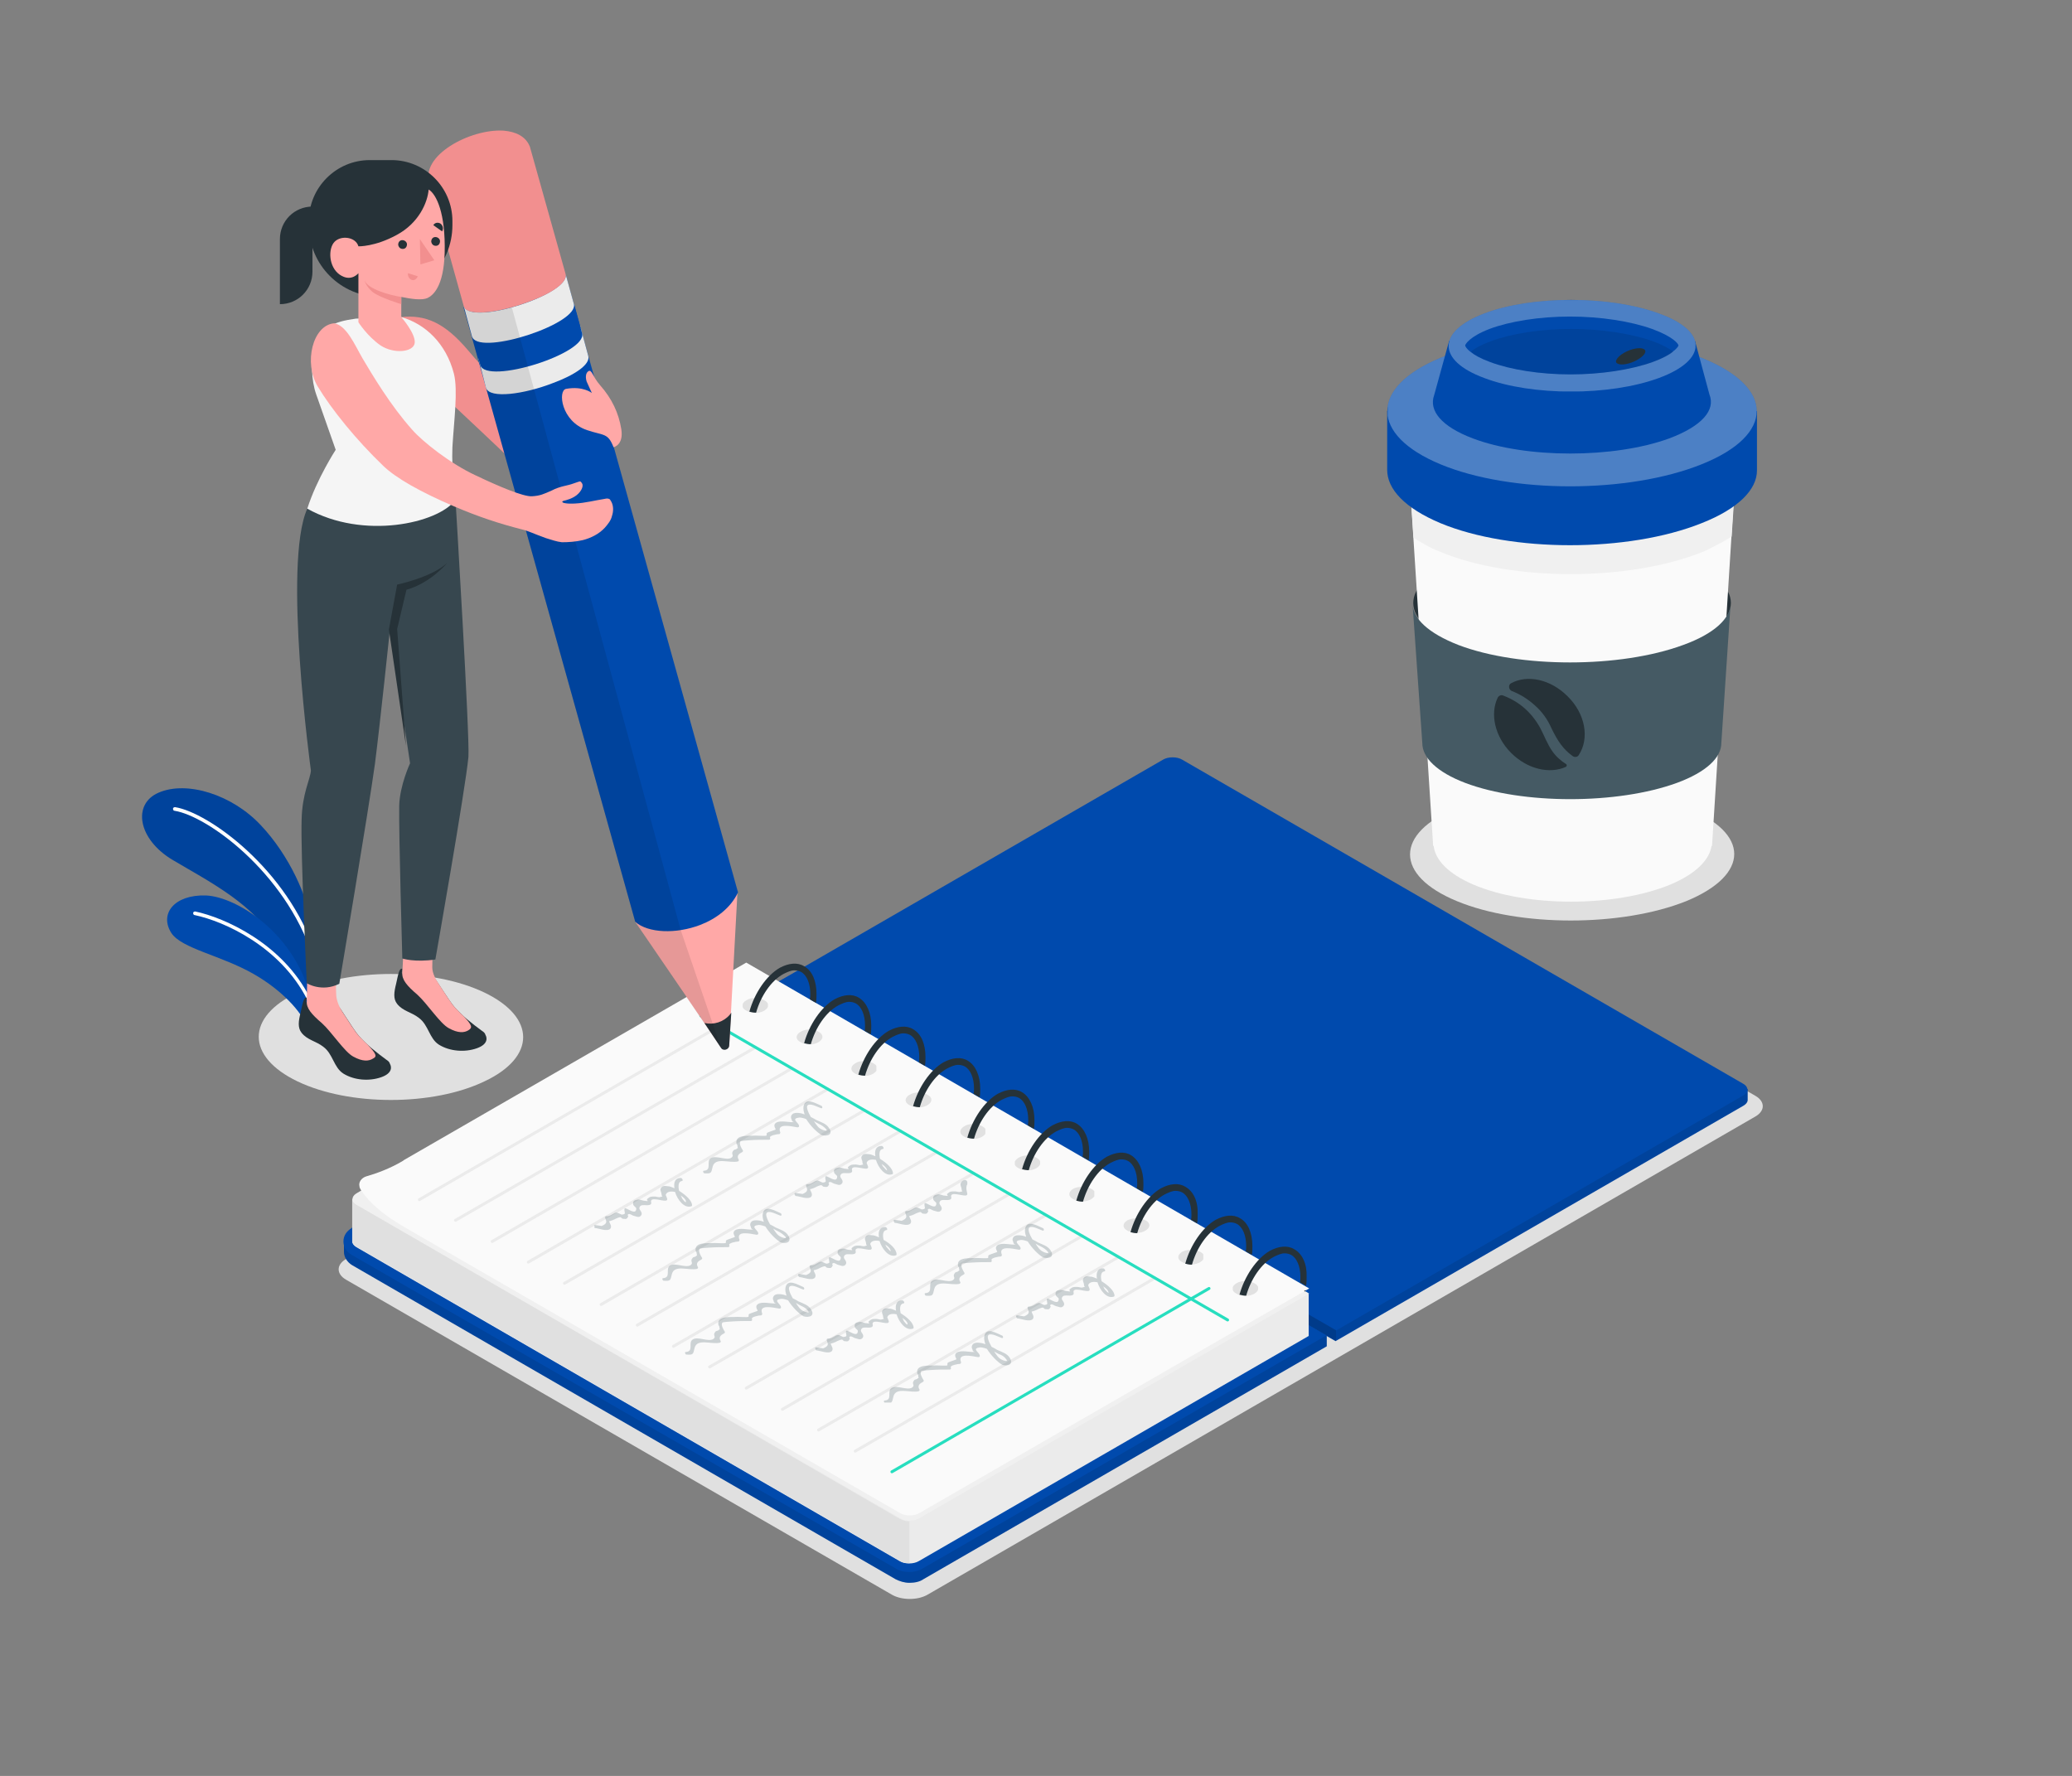 <?xml version="1.0" encoding="utf-8"?>
<!-- Generator: Adobe Illustrator 21.0.2, SVG Export Plug-In . SVG Version: 6.00 Build 0)  -->
<svg version="1.1" id="Layer_1" xmlns="http://www.w3.org/2000/svg" xmlns:xlink="http://www.w3.org/1999/xlink" x="0px" y="0px"
	 viewBox="0 0 401.2 343.9" style="enable-background:new 0 0 401.2 343.9;" xml:space="preserve">
<rect x="0" y="0" width="401.2" height="343.9" fill="#808080" stroke="none"/>
<style type="text/css">
	.st0{fill:none;}
	.st1{clip-path:url(#SVGID_2_);fill:#E0E0E0;}
	.st2{clip-path:url(#SVGID_4_);fill:#004AAD;}
	.st3{opacity:0.1;clip-path:url(#SVGID_4_);}
	.st4{clip-path:url(#SVGID_6_);}
	.st5{clip-path:url(#SVGID_4_);fill:#FFFFFF;}
	.st6{clip-path:url(#SVGID_8_);fill:#004AAD;}
	.st7{opacity:0.1;clip-path:url(#SVGID_8_);}
	.st8{clip-path:url(#SVGID_10_);}
	.st9{opacity:0.2;clip-path:url(#SVGID_8_);}
	.st10{clip-path:url(#SVGID_12_);}
	.st11{clip-path:url(#SVGID_14_);}
	.st12{clip-path:url(#SVGID_8_);fill:#EBEBEB;}
	.st13{clip-path:url(#SVGID_8_);fill:#F0F0F0;}
	.st14{clip-path:url(#SVGID_8_);fill:#E0E0E0;}
	.st15{clip-path:url(#SVGID_8_);fill:#FAFAFA;}
	.st16{clip-path:url(#SVGID_16_);}
	.st17{clip-path:url(#SVGID_8_);fill:#263238;}
	.st18{clip-path:url(#SVGID_18_);}
	.st19{clip-path:url(#SVGID_20_);}
	.st20{clip-path:url(#SVGID_22_);}
	.st21{clip-path:url(#SVGID_24_);}
	.st22{clip-path:url(#SVGID_26_);}
	.st23{clip-path:url(#SVGID_28_);}
	.st24{clip-path:url(#SVGID_30_);}
	.st25{clip-path:url(#SVGID_32_);}
	.st26{clip-path:url(#SVGID_34_);}
	.st27{clip-path:url(#SVGID_8_);fill:none;stroke:#EBEBEB;stroke-width:0.569;stroke-linecap:round;stroke-miterlimit:10;}
	.st28{clip-path:url(#SVGID_8_);fill:none;stroke:#27DEBF;stroke-width:0.569;stroke-linecap:round;stroke-miterlimit:10;}
	.st29{opacity:0.25;clip-path:url(#SVGID_8_);}
	.st30{clip-path:url(#SVGID_36_);fill:#455A64;}
	.st31{clip-path:url(#SVGID_38_);fill:#F28F8F;}
	.st32{clip-path:url(#SVGID_38_);fill:#FFA8A7;}
	.st33{clip-path:url(#SVGID_38_);fill:#263238;}
	.st34{clip-path:url(#SVGID_38_);fill:#004AAD;}
	.st35{clip-path:url(#SVGID_38_);fill:#EBEBEB;}
	.st36{opacity:0.1;clip-path:url(#SVGID_38_);}
	.st37{clip-path:url(#SVGID_40_);}
	.st38{clip-path:url(#SVGID_38_);fill:#37474F;}
	.st39{clip-path:url(#SVGID_38_);fill:#F5F5F5;}
	.st40{clip-path:url(#SVGID_42_);fill:#263238;}
	.st41{clip-path:url(#SVGID_42_);fill:#FAFAFA;}
	.st42{clip-path:url(#SVGID_42_);fill:#F0F0F0;}
	.st43{clip-path:url(#SVGID_42_);fill:#004AAD;}
	.st44{opacity:0.3;clip-path:url(#SVGID_42_);}
	.st45{clip-path:url(#SVGID_44_);fill:#FFFFFF;}
	.st46{clip-path:url(#SVGID_46_);fill:#FFFFFF;}
	.st47{opacity:0.1;clip-path:url(#SVGID_42_);}
	.st48{clip-path:url(#SVGID_48_);}
	.st49{clip-path:url(#SVGID_42_);fill:#455A64;}
</style>
<rect x="10.6" y="-18.1" class="st0" width="380.1" height="380.1"/>
<g>
	<defs>
		<rect id="SVGID_1_" x="10.6" y="-18.1" width="380.1" height="380.1"/>
	</defs>
	<clipPath id="SVGID_2_">
		<use xlink:href="#SVGID_1_"  style="overflow:visible;"/>
	</clipPath>
	<path class="st1" d="M67,247.8l105.7,61c1.9,1.1,5,1.1,6.9,0l160.3-92.6c1.9-1.1,1.9-2.9,0-4l-105.7-61c-1.9-1.1-5-1.1-6.9,0
		L67,243.8C65.1,244.9,65.1,246.7,67,247.8"/>
	<path class="st1" d="M326.5,156.4c-12.5-5-32.4-5-44.4,0c-12.1,5-12.1,13.1,0,18.1c12.1,5,31.9,5,44.4,0
		C338.9,169.4,338.9,161.3,326.5,156.4"/>
	<path class="st1" d="M93.8,209.4c-10,4.8-26.2,4.8-36.2,0c-10-4.8-10-12.5,0-17.2c10-4.8,26.2-4.8,36.2,0
		C103.8,197,103.8,204.7,93.8,209.4"/>
</g>
<g>
	<defs>
		<rect id="SVGID_3_" x="10.6" y="-18.1" width="380.1" height="380.1"/>
	</defs>
	<clipPath id="SVGID_4_">
		<use xlink:href="#SVGID_3_"  style="overflow:visible;"/>
	</clipPath>
	<path class="st2" d="M60.1,178.7c-0.4-4.8-4.1-13.1-9.6-18.9c-5.5-5.9-14.3-8.7-19.8-6.3c-5.1,2.2-4,9,2.7,13
		c6.7,4,16.6,8.9,20.1,16.6l6.6,9.1V178.7z"/>
	<g class="st3">
		<g>
			<defs>
				<rect id="SVGID_5_" x="27.6" y="152.7" width="32.6" height="39.5"/>
			</defs>
			<clipPath id="SVGID_6_">
				<use xlink:href="#SVGID_5_"  style="overflow:visible;"/>
			</clipPath>
			<path class="st4" d="M60.1,178.7c-0.4-4.8-4.1-13.1-9.6-18.9c-5.5-5.9-14.3-8.7-19.8-6.3c-5.1,2.2-4,9,2.7,13
				c6.7,4,16.6,8.9,20.1,16.6l6.6,9.1V178.7z"/>
		</g>
	</g>
	<path class="st5" d="M60.8,185.1c0,0,0.1,0,0.1,0c0.2-0.1,0.3-0.2,0.2-0.4c-5.4-16.4-20.8-27.4-27.2-28.4c-0.2,0-0.4,0.1-0.4,0.3
		c0,0.2,0.1,0.4,0.3,0.4c6.3,1,21.3,11.8,26.7,28C60.5,185,60.7,185.1,60.8,185.1"/>
	<path class="st2" d="M59.4,198.7c-1-2.7-4.7-6.9-10.3-10.1c-6.3-3.6-13.9-4.9-15.9-7.9c-2.4-3.7,0.5-7.5,6.7-7.3
		c6.2,0.3,17.5,7.7,20.3,20.1L59.4,198.7z"/>
	<path class="st5" d="M59.7,193.7c0.1,0,0.1,0,0.2,0c0.2-0.1,0.2-0.3,0.1-0.5c-5.3-10.5-16.5-15.5-22.2-16.7c-0.2,0-0.4,0.1-0.4,0.3
		c0,0.2,0.1,0.4,0.3,0.4c5.7,1.2,16.6,6.1,21.8,16.4C59.4,193.6,59.6,193.7,59.7,193.7"/>
</g>
<g>
	<defs>
		<rect id="SVGID_7_" x="10.6" y="-18.1" width="380.1" height="380.1"/>
	</defs>
	<clipPath id="SVGID_8_">
		<use xlink:href="#SVGID_7_"  style="overflow:visible;"/>
	</clipPath>
	<path class="st6" d="M146.2,194.7v-2.1l79-43.5c1-0.6,2.7-0.6,3.7,0l109.5,61.8c0,0,0,1.7,0,2.1c0,0.4-0.3,0.8-0.8,1.1l-79,45.6
		L146.2,194.7z"/>
	<g class="st7">
		<g>
			<defs>
				<rect id="SVGID_9_" x="258.7" y="210.2" width="79.8" height="49.5"/>
			</defs>
			<clipPath id="SVGID_10_">
				<use xlink:href="#SVGID_9_"  style="overflow:visible;"/>
			</clipPath>
			<path class="st8" d="M338.4,213c0-0.4,0-2.1,0-2.1l-1.3-0.8l-78.4,47.4v2.1l79-45.6C338.2,213.8,338.4,213.4,338.4,213"/>
		</g>
	</g>
	<path class="st6" d="M146.2,192.7l79-45.6c1-0.6,2.7-0.6,3.7,0l108.7,62.8c1,0.6,1,1.6,0,2.2l-79,45.6L146.2,192.7z"/>
	<g class="st9">
		<g>
			<defs>
				<rect id="SVGID_11_" x="146.2" y="192.7" width="112.5" height="67"/>
			</defs>
			<clipPath id="SVGID_12_">
				<use xlink:href="#SVGID_11_"  style="overflow:visible;"/>
			</clipPath>
			<polygon class="st10" points="258.7,259.7 258.7,257.6 146.2,192.7 146.2,194.8 			"/>
		</g>
	</g>
	<path class="st6" d="M148,195.7l-79.8,42l-1.6,2.6v2.1c0,1,0.6,2,1.6,2.6l105.2,60.8c0.8,0.4,1.7,0.7,2.7,0.7c1,0,2-0.2,2.7-0.7
		l78.1-45.1v-2.1L148,195.7z"/>
	<g class="st7">
		<g>
			<defs>
				<rect id="SVGID_13_" x="66.5" y="195.7" width="190.4" height="110.7"/>
			</defs>
			<clipPath id="SVGID_14_">
				<use xlink:href="#SVGID_13_"  style="overflow:visible;"/>
			</clipPath>
			<path class="st11" d="M148,195.7l-79.8,42l-1.6,2.6v2.1c0,1,0.6,2,1.6,2.6l105.2,60.8c0.8,0.4,1.7,0.7,2.7,0.7c1,0,2-0.2,2.7-0.7
				l78.1-45.1v-2.1L148,195.7z"/>
		</g>
	</g>
	<path class="st6" d="M176.1,304.4c-1,0-2-0.2-2.7-0.7L68.1,243c-1-0.6-1.6-1.5-1.6-2.6s0.6-2,1.6-2.6l76.3-44.1l112.4,64.9
		l-78.1,45.1C178.1,304.1,177.1,304.4,176.1,304.4"/>
	<path class="st12" d="M144.5,187.6L69,231.2l-0.8,1.1v8.1c0,0.4,0.3,0.8,0.8,1.1l105.2,60.8c1,0.6,2.7,0.6,3.7,0l75.5-43.6v-8.1
		L144.5,187.6z"/>
	<path class="st13" d="M253.5,250.5l-0.9,0.5l-12.3,7.1l-2.3,1.3l-60,34.6c-1,0.6-2.7,0.6-3.7,0L69,233.3c-1-0.6-1-1.6,0-2.2l1-0.6
		l74.5-43l108,62.4l0.2,0.1L253.5,250.5z"/>
	<path class="st14" d="M176.1,294.6v8.1c-0.7,0-1.4-0.1-1.9-0.5L69,241.4c-0.5-0.3-0.8-0.7-0.8-1.1v-8.1c0,0.4,0.3,0.8,0.8,1.1
		l105.2,60.8C174.8,294.4,175.4,294.6,176.1,294.6"/>
	<path class="st15" d="M253.5,249.5l-13.6,7.8l-2.1,1.2L178,293c-1,0.6-2.7,0.6-3.7,0L80,238.6c-0.8-0.5-1.6-0.9-2.4-1.4
		c-3.8-2.3-6.1-4.4-7.6-6.6c-0.1-0.1-0.1-0.2-0.2-0.3c-0.1-0.2-0.2-0.4-0.2-0.6c-0.2-0.8,0.4-1.6,1.3-1.9c1.8-0.5,4.6-1.5,7.1-3
		c0,0,0.1,0,0.1-0.1l66.4-38.3L253.5,249.5z"/>
	<g class="st7">
		<g>
			<defs>
				<rect id="SVGID_15_" x="238.7" y="248.1" width="4.9" height="2.9"/>
			</defs>
			<clipPath id="SVGID_16_">
				<use xlink:href="#SVGID_15_"  style="overflow:visible;"/>
			</clipPath>
			<path class="st16" d="M239.4,248.5c-1,0.6-1,1.5,0,2c1,0.6,2.5,0.6,3.5,0c1-0.6,1-1.5,0-2C241.9,247.9,240.4,247.9,239.4,248.5"
				/>
		</g>
	</g>
	<path class="st17" d="M250.6,241.9c-1.3-0.8-3-0.6-4.7,0.3c-2.6,1.5-4.9,4.9-5.9,8.5c0.4,0.1,0.8,0.2,1.3,0.2
		c0.9-3.2,2.9-6.2,5.3-7.5c0.8-0.4,1.5-0.7,2.1-0.7c0.5,0,0.9,0.1,1.3,0.3c1.1,0.6,1.8,2.2,1.8,4.3c0,0.3,0,0.7-0.1,1l1.2,0.7
		c0.1-0.6,0.1-1.2,0.1-1.7C253.1,244.8,252.2,242.8,250.6,241.9"/>
	<path class="st17" d="M252.8,249.8c0,0.1,0,0.2-0.1,0.3l-0.2-0.1L252.8,249.8z"/>
	<g class="st7">
		<g>
			<defs>
				<rect id="SVGID_17_" x="228.1" y="242" width="4.9" height="2.9"/>
			</defs>
			<clipPath id="SVGID_18_">
				<use xlink:href="#SVGID_17_"  style="overflow:visible;"/>
			</clipPath>
			<path class="st18" d="M228.9,242.4c-1,0.6-1,1.5,0,2c1,0.6,2.5,0.6,3.5,0c1-0.6,1-1.5,0-2C231.4,241.9,229.8,241.9,228.9,242.4"
				/>
		</g>
	</g>
	<path class="st17" d="M240.1,235.9c-1.3-0.8-3-0.6-4.7,0.3c-2.6,1.5-4.9,4.9-5.9,8.5c0.4,0.1,0.8,0.2,1.3,0.2
		c0.9-3.2,2.9-6.2,5.3-7.5c0.8-0.4,1.5-0.7,2.1-0.7c0.5,0,0.9,0.1,1.3,0.3c1.1,0.6,1.8,2.2,1.8,4.3c0,0.3,0,0.7-0.1,1l1.2,0.7
		c0.1-0.6,0.1-1.2,0.1-1.7C242.5,238.7,241.6,236.7,240.1,235.9"/>
	<g class="st7">
		<g>
			<defs>
				<rect id="SVGID_19_" x="217.6" y="235.9" width="4.9" height="2.9"/>
			</defs>
			<clipPath id="SVGID_20_">
				<use xlink:href="#SVGID_19_"  style="overflow:visible;"/>
			</clipPath>
			<path class="st19" d="M218.3,236.3c-1,0.6-1,1.5,0,2c1,0.6,2.5,0.6,3.5,0c1-0.6,1-1.5,0-2C220.8,235.8,219.3,235.8,218.3,236.3"
				/>
		</g>
	</g>
	<path class="st17" d="M229.5,229.8c-1.3-0.8-3-0.6-4.7,0.3c-2.6,1.5-4.9,4.9-5.9,8.5c0.4,0.1,0.8,0.2,1.3,0.2
		c0.9-3.2,2.9-6.2,5.3-7.5c0.8-0.4,1.5-0.7,2.1-0.7c0.5,0,0.9,0.1,1.3,0.3c1.1,0.6,1.8,2.2,1.8,4.3c0,0.3,0,0.7-0.1,1l1.2,0.7
		c0.1-0.6,0.1-1.2,0.1-1.7C232,232.6,231.1,230.7,229.5,229.8"/>
	<g class="st7">
		<g>
			<defs>
				<rect id="SVGID_21_" x="207" y="229.8" width="4.9" height="2.9"/>
			</defs>
			<clipPath id="SVGID_22_">
				<use xlink:href="#SVGID_21_"  style="overflow:visible;"/>
			</clipPath>
			<path class="st20" d="M207.8,230.2c-1,0.6-1,1.5,0,2c1,0.6,2.5,0.6,3.5,0c1-0.6,1-1.5,0-2C210.3,229.7,208.7,229.7,207.8,230.2"
				/>
		</g>
	</g>
	<path class="st17" d="M219,223.7c-1.3-0.8-3-0.6-4.7,0.3c-2.6,1.5-4.9,4.9-5.9,8.5c0.4,0.1,0.8,0.2,1.3,0.2
		c0.9-3.2,2.9-6.2,5.3-7.5c0.8-0.4,1.5-0.7,2.1-0.7c0.5,0,0.9,0.1,1.3,0.3c1.1,0.6,1.8,2.2,1.8,4.3c0,0.3,0,0.7-0.1,1l1.2,0.7
		c0.1-0.6,0.1-1.2,0.1-1.7C221.4,226.6,220.5,224.6,219,223.7"/>
	<g class="st7">
		<g>
			<defs>
				<rect id="SVGID_23_" x="196.5" y="223.7" width="4.9" height="2.9"/>
			</defs>
			<clipPath id="SVGID_24_">
				<use xlink:href="#SVGID_23_"  style="overflow:visible;"/>
			</clipPath>
			<path class="st21" d="M197.2,224.2c-1,0.6-1,1.5,0,2c1,0.6,2.5,0.6,3.5,0c1-0.6,1-1.5,0-2C199.7,223.6,198.2,223.6,197.2,224.2"
				/>
		</g>
	</g>
	<path class="st17" d="M208.5,217.6c-1.3-0.8-3-0.6-4.7,0.3c-2.6,1.5-4.9,4.9-5.9,8.5c0.4,0.1,0.8,0.2,1.3,0.2
		c0.9-3.2,2.9-6.2,5.3-7.5c0.8-0.4,1.5-0.7,2.1-0.7c0.5,0,0.9,0.1,1.3,0.3c1.1,0.6,1.8,2.2,1.8,4.3c0,0.3,0,0.7-0.1,1l1.2,0.7
		c0.1-0.6,0.1-1.2,0.1-1.7C210.9,220.5,210,218.5,208.5,217.6"/>
	<g class="st7">
		<g>
			<defs>
				<rect id="SVGID_25_" x="185.9" y="217.6" width="4.9" height="2.9"/>
			</defs>
			<clipPath id="SVGID_26_">
				<use xlink:href="#SVGID_25_"  style="overflow:visible;"/>
			</clipPath>
			<path class="st22" d="M186.7,218.1c-1,0.6-1,1.5,0,2c1,0.6,2.5,0.6,3.5,0c1-0.6,1-1.5,0-2C189.2,217.5,187.6,217.5,186.7,218.1"
				/>
		</g>
	</g>
	<path class="st17" d="M197.9,211.5c-1.3-0.8-3-0.6-4.7,0.3c-2.6,1.5-4.9,4.9-5.9,8.5c0.4,0.1,0.8,0.2,1.3,0.2
		c0.9-3.2,2.9-6.2,5.3-7.5c0.8-0.4,1.5-0.7,2.1-0.7c0.5,0,0.9,0.1,1.3,0.3c1.1,0.6,1.8,2.2,1.8,4.3c0,0.3,0,0.7-0.1,1l1.2,0.7
		c0.1-0.6,0.1-1.2,0.1-1.7C200.3,214.4,199.4,212.4,197.9,211.5"/>
	<g class="st7">
		<g>
			<defs>
				<rect id="SVGID_27_" x="175.4" y="211.6" width="4.9" height="2.9"/>
			</defs>
			<clipPath id="SVGID_28_">
				<use xlink:href="#SVGID_27_"  style="overflow:visible;"/>
			</clipPath>
			<path class="st23" d="M176.1,212c-1,0.6-1,1.5,0,2c1,0.6,2.5,0.6,3.5,0c1-0.6,1-1.5,0-2C178.6,211.4,177.1,211.4,176.1,212"/>
		</g>
	</g>
	<path class="st17" d="M187.4,205.4c-1.3-0.8-3-0.6-4.7,0.3c-2.6,1.5-4.9,4.9-5.9,8.5c0.4,0.1,0.8,0.2,1.3,0.2
		c0.9-3.2,2.9-6.2,5.3-7.5c0.8-0.4,1.5-0.7,2.1-0.7c0.5,0,0.9,0.1,1.3,0.3c1.1,0.6,1.8,2.2,1.8,4.3c0,0.3,0,0.7-0.1,1l1.2,0.7
		c0.1-0.6,0.1-1.2,0.1-1.7C189.8,208.3,188.9,206.3,187.4,205.4"/>
	<g class="st7">
		<g>
			<defs>
				<rect id="SVGID_29_" x="164.8" y="205.5" width="4.9" height="2.9"/>
			</defs>
			<clipPath id="SVGID_30_">
				<use xlink:href="#SVGID_29_"  style="overflow:visible;"/>
			</clipPath>
			<path class="st24" d="M165.6,205.9c-1,0.6-1,1.5,0,2c1,0.6,2.5,0.6,3.5,0c1-0.6,1-1.5,0-2C168.1,205.3,166.5,205.3,165.6,205.9"
				/>
		</g>
	</g>
	<path class="st17" d="M176.8,199.3c-1.3-0.8-3-0.6-4.7,0.3c-2.6,1.5-4.9,4.9-5.9,8.5c0.4,0.1,0.8,0.2,1.3,0.2
		c0.9-3.2,2.9-6.2,5.3-7.5c0.8-0.4,1.5-0.7,2.1-0.7c0.5,0,0.9,0.1,1.3,0.3c1.1,0.6,1.8,2.2,1.8,4.3c0,0.3,0,0.7-0.1,1l1.2,0.7
		c0.1-0.6,0.1-1.2,0.1-1.7C179.2,202.2,178.4,200.2,176.8,199.3"/>
	<g class="st7">
		<g>
			<defs>
				<rect id="SVGID_31_" x="154.3" y="199.4" width="4.9" height="2.9"/>
			</defs>
			<clipPath id="SVGID_32_">
				<use xlink:href="#SVGID_31_"  style="overflow:visible;"/>
			</clipPath>
			<path class="st25" d="M155,199.8c-1,0.6-1,1.5,0,2c1,0.6,2.5,0.6,3.5,0c1-0.6,1-1.5,0-2C157.6,199.2,156,199.2,155,199.8"/>
		</g>
	</g>
	<path class="st17" d="M166.3,193.2c-1.3-0.8-3-0.6-4.7,0.3c-2.6,1.5-4.9,4.9-5.9,8.5c0.4,0.1,0.8,0.2,1.3,0.2
		c0.9-3.2,2.9-6.2,5.3-7.5c0.8-0.4,1.5-0.7,2.1-0.7c0.5,0,0.9,0.1,1.3,0.3c1.1,0.6,1.8,2.2,1.8,4.3c0,0.3,0,0.7-0.1,1l1.2,0.7
		c0.1-0.6,0.1-1.2,0.1-1.7C168.7,196.1,167.8,194.1,166.3,193.2"/>
	<g class="st7">
		<g>
			<defs>
				<rect id="SVGID_33_" x="143.8" y="193.3" width="4.9" height="2.9"/>
			</defs>
			<clipPath id="SVGID_34_">
				<use xlink:href="#SVGID_33_"  style="overflow:visible;"/>
			</clipPath>
			<path class="st26" d="M144.5,193.7c-1,0.6-1,1.5,0,2c1,0.6,2.5,0.6,3.5,0c1-0.6,1-1.5,0-2C147,193.1,145.4,193.1,144.5,193.7"/>
		</g>
	</g>
	<path class="st17" d="M155.7,187.1c-1.3-0.8-3-0.6-4.7,0.3c-2.6,1.5-4.9,4.9-5.9,8.5c0.4,0.1,0.8,0.2,1.3,0.2
		c0.9-3.2,2.9-6.2,5.3-7.5c0.8-0.4,1.5-0.7,2.1-0.7c0.5,0,0.9,0.1,1.3,0.3c1.1,0.6,1.8,2.2,1.8,4.3c0,0.3,0,0.7-0.1,1l1.2,0.7
		c0.1-0.6,0.1-1.2,0.1-1.7C158.1,190,157.3,188,155.7,187.1"/>
	<line class="st27" x1="223.6" y1="247.5" x2="165.6" y2="281"/>
	<line class="st27" x1="216.6" y1="243.4" x2="158.5" y2="276.9"/>
	<line class="st27" x1="209.6" y1="239.3" x2="151.5" y2="272.9"/>
	<line class="st27" x1="202.5" y1="235.3" x2="144.5" y2="268.8"/>
	<line class="st27" x1="195.5" y1="231.2" x2="137.4" y2="264.7"/>
	<line class="st27" x1="188.5" y1="227.2" x2="130.4" y2="260.7"/>
	<line class="st27" x1="181.4" y1="223.1" x2="123.4" y2="256.6"/>
	<line class="st27" x1="174.4" y1="219" x2="116.4" y2="252.6"/>
	<line class="st27" x1="167.4" y1="215" x2="109.3" y2="248.5"/>
	<line class="st27" x1="160.3" y1="210.9" x2="102.3" y2="244.4"/>
	<line class="st27" x1="153.3" y1="206.9" x2="95.3" y2="240.4"/>
	<line class="st27" x1="146.3" y1="202.8" x2="88.2" y2="236.3"/>
	<line class="st27" x1="139.3" y1="198.7" x2="81.2" y2="232.3"/>
	<line class="st28" x1="135.7" y1="196.7" x2="237.7" y2="255.6"/>
	<line class="st28" x1="234.1" y1="249.5" x2="172.7" y2="285"/>
	<g class="st29">
		<g>
			<defs>
				<rect id="SVGID_35_" x="115.1" y="213.2" width="100.9" height="58.4"/>
			</defs>
			<clipPath id="SVGID_36_">
				<use xlink:href="#SVGID_35_"  style="overflow:visible;"/>
			</clipPath>
			<path class="st30" d="M203.4,242.1c-0.5-0.8-1.5-1.1-2.4-1.5c-0.3-0.2-0.7-0.4-1.1-0.6c-0.5-0.9-1.2-2.3-0.3-2.4
				c0.6-0.1,1.7,0.5,2.3,0.7c0.3,0.1,0.3-0.4,0-0.5c-1-0.4-3-1.7-3.4,0.1c-0.1,0.5,0,1,0.2,1.6c-0.5-0.2-1-0.3-1.5-0.3
				c-0.5,0-0.9,0.1-1.1,0.6c-0.1,0.3,0,0.5,0.1,0.7c0,0.4,0.4,0.5,0.5,0.5c-0.1,0-0.2,0-0.6,0c-0.7,0-2.7-0.5-3.2,0.4
				c-0.2,0.4,0.2,0.9,0.2,1c0,0.1-1.5,0.5-1.7,0.7c-0.1,0.1,0,0.5-0.1,0.5c-0.2,0.1-1.7,0-2.1,0c-1.2,0.1-4-0.3-3.7,1.5
				c0,0.2,0.2,0.2,0.2,0.5c0,0.3,0.1,0.4,0.1,0.4c0,0-0.1,0-0.3,0.2c-0.1,0.1-0.5,0.1-0.6,0.3c-0.6,0.7,0.3,0.9-0.4,1.4
				c-1,0.6-3-0.6-4,0.1c-0.9,0.6,0.3,2.3-1.3,2.4c-0.3,0-0.1,0.5,0.1,0.5c1.4,0.1,1.3-0.1,1.6-1.3c0.5-1.9,3.3-0.6,4.9-1
				c0.2-0.1,0.2-0.3,0.1-0.4c-0.4-0.7,0.1-1.1,0.7-1.4c0.2-0.1,0.2-0.3,0.1-0.4c-0.2-0.3-0.8-1.3-0.4-1.7c0.1-0.1,1.5-0.2,1.7-0.2
				c1.3-0.1,2.5-0.1,3.8-0.1c0.2,0,0.3-0.2,0.2-0.4c-0.2-0.4,1.4-0.7,1.8-0.7c0.1,0,0.2-0.2,0.2-0.3c-0.8-1.9,2.1-1.2,3.3-1
				c0.2,0,0.4-0.1,0.3-0.4c-0.2-0.6-1.6-1.3,0.1-1.5c0.3,0,0.8,0.1,1.3,0.3c0.8,1.3,2.1,2.6,3,3.1
				C203.1,243.8,204.3,243.4,203.4,242.1 M202.9,242.4c0.4,0.5-0.8,0.1-0.9,0c-0.7-0.3-1.1-1-1.5-1.6c0.3,0.2,0.7,0.4,0.9,0.5
				C202,241.6,202.5,241.9,202.9,242.4"/>
			<path class="st30" d="M174.4,254.3c-0.2-0.8-0.2-1.8,0.5-1.9c0.4,0,0.1-0.6-0.2-0.6c-1.1,0-1.4,0.9-1.2,2
				c-0.5-0.2-0.9-0.4-1.3-0.4c-0.7-0.1-1.1-0.1-1.4,0.5c-0.1,0.4,0.2,0.7,0.2,1.1c0,0.5,0.5,0.3-0.3,0.5c-0.2,0.1-0.7-0.1-1-0.1
				c-0.8,0-0.9,0-1.4,0.4c-0.5,0.4,0.8,0.6-0.8,0.4c-0.4-0.1-0.8-0.3-1.2-0.2c-0.6,0.1-0.9,0.3-0.8,0.9c0,0.3,0.6,0.6,0.6,0.8
				c0,1.3-1.4,0.2-2,0c-0.2-0.1-0.3,0-0.3,0.2c0,0.7,0.4,0.9-0.5,1c-0.1,0-0.8-0.4-1-0.4c-0.6,0-1.2,0.8-2,0.7
				c-0.2,0-0.3,0.2-0.2,0.4c0.2,0.6,0.5,1-0.7,1.5c0,0-1.4-0.2-1.4-0.2c-0.3,0-0.1,0.6,0.1,0.6c0.6,0,2.4,0.8,3,0.1
				c0.4-0.6-0.4-1.2-0.2-1.5c-0.1,0.2,1.1-0.3,1.2-0.4c0.2-0.1,0.7-0.3,0.9-0.3c0.2,0,0.3,0.3,0.5,0.3c0.2,0,0.5,0.1,0.7,0
				c0.2-0.1,0.3-0.4,0.3-0.4c0.2-0.1-0.3-0.3,0.1-0.5c0.3-0.1,0.6,0.2,0.9,0.3c0.5,0.1,1.1,0.5,1.5,0c0.5-0.6-0.4-1.1-0.3-1.5
				c0.2-1,1.6-0.2,2.2-0.7c0.1-0.1,0.1-0.2,0.1-0.3c-0.4-1.3,2-0.3,2.8-0.4c0.1,0,0.3-0.1,0.3-0.3c0-0.1-0.3-0.8-0.3-0.8
				c0.2-0.8,1.3-0.7,1.8-0.6c0.5,1.6,1.8,3.2,3.1,2.8c0.1,0,0.2-0.1,0.2-0.2C176.9,256.2,175.7,255.1,174.4,254.3 M174.9,255.6
				c0-0.1-0.1-0.2-0.2-0.4c0.5,0.3,0.9,0.7,1,1C175.9,257,175,255.9,174.9,255.6"/>
			<path class="st30" d="M195.5,262.9c-0.5-0.8-1.5-1.1-2.4-1.5c-0.3-0.2-0.7-0.4-1.1-0.6c-0.5-0.9-1.2-2.3-0.3-2.4
				c0.6-0.1,1.7,0.5,2.3,0.7c0.3,0.1,0.3-0.4,0-0.5c-1-0.4-3-1.7-3.4,0.1c-0.1,0.5,0,1,0.2,1.6c-0.5-0.2-1-0.3-1.5-0.3
				c-0.5,0-0.9,0.1-1.1,0.6c-0.1,0.3,0,0.5,0.1,0.7c0,0.4,0.4,0.5,0.5,0.5c-0.1,0-0.2,0-0.6,0c-0.7,0-2.7-0.5-3.2,0.4
				c-0.2,0.4,0.2,0.9,0.2,1c0,0.1-1.5,0.5-1.7,0.7c-0.1,0.1,0,0.5-0.1,0.5c-0.2,0.1-1.7,0-2.1,0c-1.2,0.1-4-0.3-3.7,1.5
				c0,0.2,0.2,0.2,0.2,0.5c0,0.3,0.1,0.4,0.1,0.4c0,0-0.1,0-0.3,0.2c-0.1,0.1-0.5,0.1-0.6,0.3c-0.6,0.7,0.3,0.9-0.4,1.4
				c-1,0.6-3-0.6-4,0.1c-0.9,0.6,0.3,2.3-1.3,2.4c-0.3,0-0.1,0.5,0.1,0.5c1.4,0.1,1.3-0.1,1.6-1.3c0.5-1.9,3.3-0.6,4.9-1
				c0.2-0.1,0.2-0.3,0.1-0.4c-0.4-0.7,0.1-1.1,0.7-1.4c0.2-0.1,0.2-0.3,0.1-0.4c-0.2-0.3-0.8-1.3-0.4-1.7c0.1-0.1,1.5-0.2,1.7-0.2
				c1.3-0.1,2.5-0.1,3.8-0.1c0.2,0,0.3-0.2,0.2-0.4c-0.2-0.4,1.4-0.7,1.8-0.7c0.1,0,0.2-0.2,0.2-0.3c-0.8-1.9,2.1-1.2,3.3-1
				c0.2,0,0.4-0.1,0.3-0.4c-0.2-0.6-1.6-1.3,0.1-1.5c0.3,0,0.8,0.1,1.3,0.3c0.8,1.3,2.1,2.6,3,3.1
				C195.2,264.6,196.3,264.2,195.5,262.9 M194.9,263.3c0.4,0.5-0.8,0.1-0.9,0c-0.7-0.3-1.1-1-1.5-1.6c0.3,0.2,0.7,0.4,0.9,0.5
				C194,262.4,194.5,262.7,194.9,263.3"/>
			<path class="st30" d="M213.3,248.1c-0.2-0.8-0.2-1.8,0.5-1.9c0.4,0,0.1-0.6-0.2-0.6c-1.1,0-1.4,0.9-1.2,2
				c-0.5-0.2-0.9-0.4-1.3-0.4c-0.7-0.1-1.1-0.1-1.4,0.5c-0.1,0.4,0.2,0.7,0.2,1.1c0,0.5,0.5,0.3-0.3,0.5c-0.2,0.1-0.7-0.1-1-0.1
				c-0.8,0-0.9,0-1.4,0.4c-0.5,0.4,0.8,0.6-0.8,0.4c-0.4-0.1-0.8-0.3-1.2-0.2c-0.6,0.1-0.9,0.3-0.8,0.9c0,0.3,0.6,0.6,0.6,0.8
				c0,1.3-1.4,0.2-2,0c-0.2-0.1-0.3,0-0.3,0.2c0,0.7,0.4,0.9-0.5,1c-0.1,0-0.8-0.4-1-0.4c-0.6,0-1.2,0.8-2,0.7
				c-0.2,0-0.3,0.2-0.2,0.4c0.2,0.6,0.5,1-0.7,1.5c0,0-1.4-0.2-1.4-0.2c-0.3,0-0.1,0.6,0.1,0.6c0.6,0,2.4,0.8,3,0.1
				c0.4-0.6-0.4-1.2-0.2-1.5c-0.1,0.2,1.1-0.3,1.2-0.4c0.2-0.1,0.7-0.3,0.9-0.3c0.2,0,0.3,0.3,0.5,0.3c0.2,0,0.5,0.1,0.7,0
				c0.2-0.1,0.3-0.4,0.3-0.4c0.2-0.1-0.3-0.3,0.1-0.5c0.3-0.1,0.6,0.2,0.9,0.3c0.5,0.1,1.1,0.5,1.5,0c0.5-0.6-0.4-1.1-0.3-1.5
				c0.2-1,1.6-0.2,2.2-0.7c0.1-0.1,0.1-0.2,0.1-0.3c-0.4-1.3,2-0.3,2.8-0.4c0.1,0,0.3-0.1,0.3-0.3c0-0.1-0.3-0.8-0.3-0.8
				c0.2-0.8,1.3-0.7,1.8-0.6c0.5,1.6,1.8,3.2,3.1,2.8c0.1,0,0.2-0.1,0.2-0.2C215.8,250,214.6,248.9,213.3,248.1 M213.8,249.5
				c0-0.1-0.1-0.2-0.2-0.4c0.5,0.3,0.9,0.7,1,1C214.9,250.8,213.9,249.7,213.8,249.5"/>
			<path class="st30" d="M160.5,218.4c-0.5-0.8-1.5-1.1-2.4-1.5c-0.3-0.2-0.7-0.4-1.1-0.6c-0.5-0.9-1.2-2.3-0.3-2.4
				c0.6-0.1,1.7,0.5,2.3,0.7c0.3,0.1,0.3-0.4,0-0.5c-1-0.4-3-1.7-3.4,0.1c-0.1,0.5,0,1,0.2,1.6c-0.5-0.2-1-0.3-1.5-0.3
				c-0.5,0-0.9,0.1-1.1,0.6c-0.1,0.3,0,0.5,0.1,0.7c0,0.4,0.4,0.5,0.5,0.5c-0.1,0-0.2,0-0.6,0c-0.7,0-2.7-0.5-3.2,0.4
				c-0.2,0.4,0.2,0.9,0.2,1c0,0.1-1.5,0.5-1.7,0.7c-0.1,0.1,0,0.5-0.1,0.5c-0.2,0.1-1.7,0-2.1,0c-1.2,0.1-4-0.3-3.7,1.5
				c0,0.2,0.2,0.2,0.2,0.5c0,0.3,0.1,0.4,0.1,0.4c0,0-0.1,0-0.3,0.2c-0.1,0.1-0.5,0.1-0.6,0.3c-0.6,0.7,0.3,0.9-0.4,1.4
				c-1,0.6-3-0.6-4,0.1c-0.9,0.6,0.3,2.3-1.3,2.4c-0.3,0-0.1,0.5,0.1,0.5c1.4,0.1,1.3-0.1,1.6-1.3c0.5-1.9,3.3-0.6,4.9-1
				c0.2-0.1,0.2-0.3,0.1-0.4c-0.4-0.7,0.1-1.1,0.7-1.4c0.2-0.1,0.2-0.3,0.1-0.4c-0.2-0.3-0.8-1.3-0.4-1.7c0.1-0.1,1.5-0.2,1.7-0.2
				c1.3-0.1,2.5-0.1,3.8-0.1c0.2,0,0.3-0.2,0.2-0.4c-0.2-0.4,1.4-0.7,1.8-0.7c0.1,0,0.2-0.2,0.2-0.3c-0.8-1.9,2.1-1.2,3.3-1
				c0.2,0,0.4-0.1,0.3-0.4c-0.2-0.6-1.6-1.3,0.1-1.5c0.3,0,0.8,0.1,1.3,0.3c0.8,1.3,2.1,2.6,3,3.1
				C160.2,220.1,161.4,219.7,160.5,218.4 M160,218.7c0.4,0.5-0.8,0.1-0.9,0c-0.7-0.3-1.1-1-1.5-1.6c0.3,0.2,0.7,0.4,0.9,0.5
				C159.1,217.9,159.6,218.2,160,218.7"/>
			<path class="st30" d="M131.5,230.6c-0.2-0.8-0.2-1.8,0.5-1.9c0.4,0,0.1-0.6-0.2-0.6c-1.1,0-1.4,0.9-1.2,2
				c-0.5-0.2-0.9-0.4-1.3-0.4c-0.7-0.1-1.1-0.1-1.4,0.5c-0.1,0.4,0.2,0.7,0.2,1.1c0,0.5,0.5,0.3-0.3,0.5c-0.2,0.1-0.7-0.1-1-0.1
				c-0.8,0-0.9,0-1.4,0.4c-0.5,0.4,0.8,0.6-0.8,0.4c-0.4-0.1-0.8-0.3-1.2-0.2c-0.6,0.1-0.9,0.3-0.8,0.9c0,0.3,0.6,0.6,0.6,0.8
				c0,1.3-1.4,0.2-2,0c-0.2-0.1-0.3,0-0.3,0.2c0,0.7,0.4,0.9-0.5,1c-0.1,0-0.8-0.4-1-0.4c-0.6,0-1.2,0.8-2,0.7
				c-0.2,0-0.3,0.2-0.2,0.4c0.2,0.6,0.5,1-0.7,1.5c0,0-1.4-0.2-1.4-0.2c-0.3,0-0.1,0.6,0.1,0.6c0.6,0,2.4,0.8,3,0.1
				c0.4-0.6-0.4-1.2-0.2-1.5c-0.1,0.2,1.1-0.3,1.2-0.4c0.2-0.1,0.7-0.3,0.9-0.3c0.2,0,0.3,0.3,0.5,0.3c0.2,0,0.5,0.1,0.7,0
				c0.2-0.1,0.3-0.4,0.3-0.4c0.2-0.1-0.3-0.3,0.1-0.5c0.3-0.1,0.6,0.2,0.9,0.3c0.5,0.1,1.1,0.5,1.5,0c0.5-0.6-0.4-1.1-0.3-1.5
				c0.2-1,1.6-0.2,2.2-0.7c0.1-0.1,0.1-0.2,0.1-0.3c-0.4-1.3,2-0.3,2.8-0.4c0.1,0,0.3-0.1,0.3-0.3c0-0.1-0.3-0.8-0.3-0.8
				c0.2-0.8,1.3-0.7,1.8-0.6c0.5,1.6,1.8,3.2,3.1,2.8c0.1,0,0.2-0.1,0.2-0.2C134,232.5,132.8,231.4,131.5,230.6 M132,231.9
				c0-0.1-0.1-0.2-0.2-0.4c0.5,0.3,0.9,0.7,1,1C133,233.3,132.1,232.2,132,231.9"/>
			<path class="st30" d="M152.6,239.2c-0.5-0.8-1.5-1.1-2.4-1.5c-0.3-0.2-0.7-0.4-1.1-0.6c-0.5-0.9-1.2-2.3-0.3-2.4
				c0.6-0.1,1.7,0.5,2.3,0.7c0.3,0.1,0.3-0.4,0-0.5c-1-0.4-3-1.7-3.4,0.1c-0.1,0.5,0,1,0.2,1.6c-0.5-0.2-1-0.3-1.5-0.3
				c-0.5,0-0.9,0.1-1.1,0.6c-0.1,0.3,0,0.5,0.1,0.7c0,0.4,0.4,0.5,0.5,0.5c-0.1,0-0.2,0-0.6,0c-0.7,0-2.7-0.5-3.2,0.4
				c-0.2,0.4,0.2,0.9,0.2,1c0,0.1-1.5,0.5-1.7,0.7c-0.1,0.1,0,0.5-0.1,0.5c-0.2,0.1-1.7,0-2.1,0c-1.2,0.1-4-0.3-3.7,1.5
				c0,0.2,0.2,0.2,0.2,0.5c0,0.3,0.1,0.4,0.1,0.4c0,0-0.1,0-0.3,0.2c-0.1,0.1-0.5,0.1-0.6,0.3c-0.6,0.7,0.3,0.9-0.4,1.4
				c-1,0.6-3-0.6-4,0.1c-0.9,0.6,0.3,2.3-1.3,2.4c-0.3,0-0.1,0.5,0.1,0.5c1.4,0.1,1.3-0.1,1.6-1.3c0.5-1.9,3.3-0.6,4.9-1
				c0.2-0.1,0.2-0.3,0.1-0.4c-0.4-0.7,0.1-1.1,0.7-1.4c0.2-0.1,0.2-0.3,0.1-0.4c-0.2-0.3-0.8-1.3-0.4-1.7c0.1-0.1,1.5-0.2,1.7-0.2
				c1.3-0.1,2.5-0.1,3.8-0.1c0.2,0,0.3-0.2,0.2-0.4c-0.2-0.4,1.4-0.7,1.8-0.7c0.1,0,0.2-0.2,0.2-0.3c-0.8-1.9,2.1-1.2,3.3-1
				c0.2,0,0.4-0.1,0.3-0.4c-0.2-0.6-1.6-1.3,0.1-1.5c0.3,0,0.8,0.1,1.3,0.3c0.8,1.3,2.1,2.6,3,3.1
				C152.3,240.9,153.4,240.5,152.6,239.2 M152.1,239.5c0.4,0.5-0.8,0.1-0.9,0c-0.7-0.3-1.1-1-1.5-1.6c0.3,0.2,0.7,0.4,0.9,0.5
				C151.2,238.7,151.6,239,152.1,239.5"/>
			<path class="st30" d="M170.4,224.4c-0.2-0.8-0.2-1.8,0.5-1.9c0.4,0,0.1-0.6-0.2-0.6c-1.1,0-1.4,0.9-1.2,2
				c-0.5-0.2-0.9-0.4-1.3-0.4c-0.7-0.1-1.1-0.1-1.4,0.5c-0.1,0.4,0.2,0.7,0.2,1.1c0,0.5,0.5,0.3-0.3,0.5c-0.2,0.1-0.7-0.1-1-0.1
				c-0.8,0-0.9,0-1.4,0.4c-0.5,0.4,0.8,0.6-0.8,0.4c-0.4-0.1-0.8-0.3-1.2-0.2c-0.6,0.1-0.9,0.3-0.8,0.9c0,0.3,0.6,0.6,0.6,0.8
				c0,1.3-1.4,0.2-2,0c-0.2-0.1-0.3,0-0.3,0.2c0,0.7,0.4,0.9-0.5,1c-0.1,0-0.8-0.4-1-0.4c-0.6,0-1.2,0.8-2,0.7
				c-0.2,0-0.3,0.2-0.2,0.4c0.2,0.6,0.5,1-0.7,1.5c0,0-1.4-0.2-1.4-0.2c-0.3,0-0.1,0.6,0.1,0.6c0.6,0,2.4,0.8,3,0.1
				c0.4-0.6-0.4-1.2-0.2-1.5c-0.1,0.2,1.1-0.3,1.2-0.4c0.2-0.1,0.7-0.3,0.9-0.3c0.2,0,0.3,0.3,0.5,0.3c0.2,0,0.5,0.1,0.7,0
				c0.2-0.1,0.3-0.4,0.3-0.4c0.2-0.1-0.3-0.3,0.1-0.5c0.3-0.1,0.6,0.2,0.9,0.3c0.5,0.1,1.1,0.5,1.5,0c0.5-0.6-0.4-1.1-0.3-1.5
				c0.2-1,1.6-0.2,2.2-0.7c0.1-0.1,0.1-0.2,0.1-0.3c-0.4-1.3,2-0.3,2.8-0.4c0.1,0,0.3-0.1,0.3-0.3c0-0.1-0.3-0.8-0.3-0.8
				c0.2-0.8,1.3-0.7,1.8-0.6c0.5,1.6,1.8,3.2,3.1,2.8c0.1,0,0.2-0.1,0.2-0.2C172.9,226.3,171.7,225.2,170.4,224.4 M170.9,225.8
				c0-0.1-0.1-0.2-0.2-0.4c0.5,0.3,0.9,0.7,1,1C172,227.1,171.1,226,170.9,225.8"/>
			<path class="st30" d="M157,253.5c-0.5-0.8-1.5-1.1-2.4-1.5c-0.3-0.2-0.7-0.4-1.1-0.6c-0.5-0.9-1.2-2.3-0.3-2.4
				c0.6-0.1,1.7,0.5,2.3,0.7c0.3,0.1,0.3-0.4,0-0.5c-1-0.4-3-1.7-3.4,0.1c-0.1,0.5,0,1,0.2,1.6c-0.5-0.2-1-0.3-1.5-0.3
				c-0.5,0-0.9,0.1-1.1,0.6c-0.1,0.3,0,0.5,0.1,0.7c0,0.4,0.4,0.5,0.5,0.5c-0.1,0-0.2,0-0.6,0c-0.7,0-2.7-0.5-3.2,0.4
				c-0.2,0.4,0.2,0.9,0.2,1c0,0.1-1.5,0.5-1.7,0.7c-0.1,0.1,0,0.5-0.1,0.5c-0.2,0.1-1.7,0-2.1,0c-1.2,0.1-4-0.3-3.7,1.5
				c0,0.2,0.2,0.2,0.2,0.5c0,0.3,0.1,0.4,0.1,0.4c0,0-0.1,0-0.3,0.2c-0.1,0.1-0.5,0.1-0.6,0.3c-0.6,0.7,0.3,0.9-0.4,1.4
				c-1,0.6-3-0.6-4,0.1c-0.9,0.6,0.3,2.3-1.3,2.4c-0.3,0-0.1,0.5,0.1,0.5c1.4,0.1,1.3-0.1,1.6-1.3c0.5-1.9,3.3-0.6,4.9-1
				c0.2-0.1,0.2-0.3,0.1-0.4c-0.4-0.7,0.1-1.1,0.7-1.4c0.2-0.1,0.2-0.3,0.1-0.4c-0.2-0.3-0.8-1.3-0.4-1.7c0.1-0.1,1.5-0.2,1.7-0.2
				c1.3-0.1,2.5-0.1,3.8-0.1c0.2,0,0.3-0.2,0.2-0.4c-0.2-0.4,1.4-0.7,1.8-0.7c0.1,0,0.2-0.2,0.2-0.3c-0.8-1.9,2.1-1.2,3.3-1
				c0.2,0,0.4-0.1,0.3-0.4c-0.2-0.6-1.6-1.3,0.1-1.5c0.3,0,0.8,0.1,1.3,0.3c0.8,1.3,2.1,2.6,3,3.1
				C156.7,255.2,157.9,254.8,157,253.5 M156.5,253.9c0.4,0.5-0.8,0.1-0.9,0c-0.7-0.3-1.1-1-1.5-1.6c0.3,0.2,0.7,0.4,0.9,0.5
				C155.6,253.1,156.1,253.3,156.5,253.9"/>
			<path class="st30" d="M171.1,240.1c-0.2-0.8-0.2-1.8,0.5-1.9c0.4,0,0.1-0.6-0.2-0.6c-1.1,0-1.4,0.9-1.2,2
				c-0.5-0.2-0.9-0.4-1.3-0.4c-0.7-0.1-1.1-0.1-1.4,0.5c-0.1,0.4,0.2,0.7,0.2,1.1c0,0.5,0.5,0.3-0.3,0.5c-0.2,0.1-0.7-0.1-1-0.1
				c-0.8,0-0.9,0-1.4,0.4c-0.5,0.4,0.8,0.6-0.8,0.4c-0.4-0.1-0.8-0.3-1.2-0.2c-0.6,0.1-0.9,0.3-0.8,0.9c0,0.3,0.6,0.6,0.6,0.8
				c0,1.3-1.4,0.2-2,0c-0.2-0.1-0.3,0-0.3,0.2c0,0.7,0.4,0.9-0.5,1c-0.1,0-0.8-0.4-1-0.4c-0.6,0-1.2,0.8-2,0.7
				c-0.2,0-0.3,0.2-0.2,0.4c0.2,0.6,0.5,1-0.7,1.5c0,0-1.4-0.2-1.4-0.2c-0.3,0-0.1,0.6,0.1,0.6c0.6,0,2.4,0.8,3,0.1
				c0.4-0.6-0.4-1.2-0.2-1.5c-0.1,0.2,1.1-0.3,1.2-0.4c0.2-0.1,0.7-0.3,0.9-0.3c0.2,0,0.3,0.3,0.5,0.3c0.2,0,0.5,0.1,0.7,0
				c0.2-0.1,0.3-0.4,0.3-0.4c0.2-0.1-0.3-0.3,0.1-0.5c0.3-0.1,0.6,0.2,0.9,0.3c0.5,0.1,1.1,0.5,1.5,0c0.5-0.6-0.4-1.1-0.3-1.5
				c0.2-1,1.6-0.2,2.2-0.7c0.1-0.1,0.1-0.2,0.1-0.3c-0.4-1.3,2-0.3,2.8-0.4c0.1,0,0.3-0.1,0.3-0.3c0-0.1-0.3-0.8-0.3-0.8
				c0.2-0.8,1.3-0.7,1.8-0.6c0.5,1.6,1.8,3.2,3.1,2.8c0.1,0,0.2-0.1,0.2-0.2C173.6,241.9,172.4,240.8,171.1,240.1 M171.6,241.4
				c0-0.1-0.1-0.2-0.2-0.4c0.5,0.3,0.9,0.7,1,1C172.7,242.8,171.8,241.6,171.6,241.4"/>
			<path class="st30" d="M187.3,229.2c0-0.1,0-0.2,0-0.3c-0.2-0.8-1.2-0.2-1.3,0.3c-0.1,0.4,0.2,0.7,0.2,1.1c0,0.5,0.5,0.3-0.3,0.5
				c-0.2,0.1-0.7-0.1-1-0.1c-0.8,0-0.9,0-1.4,0.4c-0.5,0.4,0.8,0.6-0.8,0.4c-0.4-0.1-0.8-0.3-1.2-0.2c-0.6,0.1-0.9,0.3-0.8,0.9
				c0,0.3,0.6,0.6,0.6,0.8c0,1.3-1.4,0.2-2,0c-0.2-0.1-0.3,0-0.3,0.2c0,0.7,0.4,0.9-0.5,1c-0.1,0-0.8-0.4-1-0.4
				c-0.6,0-1.2,0.8-2,0.7c-0.2,0-0.3,0.2-0.2,0.4c0.2,0.6,0.5,1-0.7,1.5c0,0-1.4-0.2-1.4-0.2c-0.3,0-0.1,0.6,0.1,0.6
				c0.6,0,2.4,0.8,3,0.1c0.4-0.6-0.4-1.2-0.2-1.5c-0.1,0.2,1.1-0.3,1.2-0.4c0.2-0.1,0.7-0.3,0.9-0.3c0.2,0,0.3,0.3,0.5,0.3
				c0.2,0,0.5,0.1,0.7,0c0.2-0.1,0.3-0.4,0.3-0.4c0.2-0.1-0.3-0.3,0.1-0.5c0.3-0.1,0.6,0.2,0.9,0.3c0.5,0.1,1.1,0.5,1.5,0
				c0.5-0.6-0.4-1.1-0.3-1.5c0.2-1,1.6-0.2,2.2-0.7c0.1-0.1,0.1-0.2,0.1-0.3c-0.4-1.3,2-0.3,2.8-0.4c0.1,0,0.3-0.1,0.3-0.3
				c-0.1-0.6-0.3-1-0.1-1.7C187.3,229.4,187.3,229.3,187.3,229.2"/>
		</g>
	</g>
</g>
<g>
	<defs>
		<rect id="SVGID_37_" x="10.6" y="-18.1" width="380.1" height="380.1"/>
	</defs>
	<clipPath id="SVGID_38_">
		<use xlink:href="#SVGID_37_"  style="overflow:visible;"/>
	</clipPath>
	<path class="st31" d="M90.6,67.8c3.5,4.2,9.4,10,12.7,14.1c1.7,2.2,2.7,4.9,2.7,7.7c0,2.1-0.6,3.8-2.6,2.9
		c-1.5-0.6-2.4-1.4-4.5-3.5c-1.9-1.9-11.2-10.6-11.2-10.6S85.9,67.7,83,66.9c-2.9-0.9-5.3-5.5-5.3-5.5
		C82.4,60.9,86.1,62.5,90.6,67.8"/>
	<path class="st32" d="M123,178.5l16.6,24.3c0.5,0.7,1.6,0.4,1.6-0.5l1.6-29.6L123,178.5z"/>
	<path class="st33" d="M141.2,202.4c0,0.9-1.2,1.2-1.6,0.5l-3.2-4.8c1.8,0.4,3.7-0.2,4.9-1.6l0.3-0.4L141.2,202.4z"/>
	<path class="st34" d="M109.5,53l0.7,2.6l0.9,3.2l31.8,114c-1.4,3-4.2,5.1-7.3,6.3c-4.7,1.8-10.1,1.6-12.6-0.6L91.4,65.4l-1.7-6.1
		C91.1,63.2,110.7,56.9,109.5,53"/>
	<path class="st35" d="M112.3,63l1.6,5.9c0.5,1.7-2.8,3.8-6.9,5.3c-5.4,2.1-12.2,3.1-12.9,0.9L93,70.8l-0.4-1.6
		c0.7,2.2,7.5,1.2,12.9-0.9c3.9-1.5,7.1-3.5,6.9-5.1l0,0C112.3,63.1,112.3,63.1,112.3,63"/>
	<path class="st34" d="M112.7,64.5c1.2,3.9-18.5,10.1-19.7,6.2l-1.6-5.9c1.2,3.9,21-2.3,19.7-6.2L112.7,64.5z"/>
	<path class="st35" d="M109.5,53l1.6,5.8c1.2,3.8-17.7,10-19.6,6.6c0-0.1-0.1-0.1-0.1-0.2l-1.6-5.9C91.1,63.2,110.7,56.9,109.5,53"
		/>
	<g class="st36">
		<g>
			<defs>
				<rect id="SVGID_39_" x="89.8" y="59.3" width="49.8" height="143.5"/>
			</defs>
			<clipPath id="SVGID_40_">
				<use xlink:href="#SVGID_39_"  style="overflow:visible;"/>
			</clipPath>
			<path class="st37" d="M91.4,65.4l-1.7-6.1c0.6,1.7,4.9,1.4,9.4,0.2l0,0l32.7,120.6l7.8,22.8L123,178.5l0,0h0L91.4,65.4z"/>
		</g>
	</g>
	<path class="st31" d="M102.6,28.4l6.9,24.6c0.5,1.7-2.7,3.8-6.8,5.3c-5.4,2.1-12.2,3.2-12.9,1c0,0,0,0,0,0l-6.6-23.7
		c-2-5.4,7.8-10.7,14.3-10.3C99.9,25.5,101.8,26.4,102.6,28.4"/>
	<path class="st33" d="M73.7,57.5L73.7,57.5c-7.7,0-13.9-6.2-13.9-13.9v-0.8c0-6.5,5.3-11.8,11.8-11.8h4.2c6.5,0,11.8,5.3,11.8,11.8
		v0.8C87.6,51.3,81.4,57.5,73.7,57.5"/>
	<path class="st33" d="M54.2,58.9L54.2,58.9c3.5,0,6.3-2.8,6.3-6.3V40c-3.5,0-6.3,2.8-6.3,6.3V58.9z"/>
	<path class="st33" d="M88,195c1.6,1.8,3.4,3.2,5.3,4.6c0.3,0.2,0.6,0.4,0.7,0.8c0.3,0.5,0.6,1.8-1.7,2.6c-2.3,0.8-5.2,0.6-7.3-0.7
		c-1.9-1.2-2-3.8-3.9-5.2c-1.4-1.1-3.1-1.3-4.2-2.7c-0.8-1-0.6-2.3-0.2-3.9c0.4-1.8,0.6-3.1,1.2-2.9l-0.1,0.8
		c0.7,1.2,4.5,1.5,6.1,0.7C84.1,189.1,87,193.9,88,195"/>
	<path class="st32" d="M89.7,196.7C89.7,196.7,89.7,196.7,89.7,196.7c-0.6-0.5-1.1-1.1-1.6-1.6c-0.7-0.7-2.1-3-3.1-4.5
		c-0.6-0.9-1.3-2.1-1.3-3.3c0-1.6,0.1-4.3,0.1-4.3l-5.6-0.4l-0.3,5.8v0c-0.1,1.3,0.9,2.5,2.9,4.2c1.9,1.7,4.4,5.6,6.1,6.5
		c1.8,1,3,0.9,3.8,0.4C91.5,199,91.5,198.6,89.7,196.7"/>
	<path class="st33" d="M69.5,200.6c1.6,1.8,3.4,3.2,5.3,4.6c0.3,0.2,0.6,0.4,0.7,0.8c0.3,0.5,0.6,1.8-1.7,2.6
		c-2.3,0.8-5.2,0.6-7.3-0.7c-1.9-1.2-2-3.8-3.9-5.2c-1.4-1.1-3.1-1.3-4.2-2.7c-0.8-1-0.6-2.3-0.2-3.9c0.4-1.8,0.6-3.1,1.2-2.9
		l-0.1,0.8c0.7,1.2,4.5,1.5,6.1,0.7C65.6,194.6,68.4,199.4,69.5,200.6"/>
	<path class="st32" d="M71.1,202.2C71.1,202.2,71.1,202.2,71.1,202.2c-0.6-0.5-1.1-1.1-1.6-1.6c-0.7-0.7-2.1-3-3.1-4.5
		c-0.6-0.9-1.2-2.1-1.3-3.4c-0.1-1.4,0-4.2,0-4.2l-5.6,0l-0.1,5.4v0c-0.1,1.3,0.9,2.5,2.9,4.2c1.9,1.7,4.4,5.6,6.1,6.5
		c1.8,1,3,0.9,3.8,0.4C73,204.6,73,204.2,71.1,202.2"/>
	<path class="st38" d="M59.5,98.5c-4.8,10.6,0.7,50.7,0.7,50.7c-0.1,1.7-1.7,4.4-1.8,9.6c-0.2,6.7,1,31.6,1,31.6s2.9,1.8,6.3,0.1
		c0,0,5.7-33.8,6.9-42.6c1-7.8,2.9-26,2.9-26l3.9,25.9c0,0-2,4.3-2.1,8.2c-0.1,5.2,0.6,29.6,0.6,29.6s2.3,0.8,6.4,0.2
		c0,0,5.8-32.9,6.4-39.2c0.3-3.8-2.5-49.8-2.5-49.8L59.5,98.5z"/>
	<path class="st33" d="M75.3,121.9l1.6-8.7c0,0,6.7-1.4,9.7-4.2c0,0-3.2,3.9-7.9,5.2l-1.8,7.6l1.7,22.6L75.3,121.9z"/>
	<path class="st39" d="M68.9,61.7L68.9,61.7c-4.3,0.6-6.5,1.5-7.9,5.5c-0.9,2.6-0.7,6.5,0.2,9.1L65,87.1c0,0-3.7,5.7-5.5,11.4
		c10.9,6.1,25.3,2.8,28.6-1.6c0.1-0.9-0.7-5.5-0.5-10.3c0.3-5.1,1.1-11,0.3-14.2c-1.5-5.9-5.6-9.7-10.2-11L68.9,61.7z"/>
	<path class="st32" d="M83,36.7c1.5,0.9,3.3,4.6,3.1,12.3c-0.2,6.6-2.3,8.2-3.3,8.7c-1.1,0.5-3.1,0.2-5.1-0.2v3.9c0,0,2.8,3.2,2.6,5
		c-0.2,1.8-4,2.2-6.6,0.5c-2.6-1.8-4.3-4.5-4.3-4.5v-9.5c0,0-1.4,1.8-3.6,0.3c-2.2-1.5-2.3-5.1-1-6.4c1.3-1.3,4.1-0.9,4.6,0.9
		c0,0,3.2,0.1,7.4-2.2C81.1,43.2,82.8,39.2,83,36.7"/>
	<path class="st33" d="M78.8,47.3c0,0.5-0.3,0.9-0.8,0.9c-0.5,0-0.8-0.3-0.9-0.8c0-0.5,0.3-0.9,0.8-0.9
		C78.4,46.5,78.8,46.9,78.8,47.3"/>
	<path class="st31" d="M79,52.9l1.9,0.6c-0.2,0.5-0.7,0.9-1.2,0.7C79.2,54,78.9,53.4,79,52.9"/>
	<path class="st33" d="M85.6,44.8l-1.7-1.2c0.3-0.5,0.9-0.6,1.4-0.3C85.8,43.7,85.9,44.3,85.6,44.8"/>
	<path class="st33" d="M85.2,46.7c0,0.5-0.3,0.9-0.8,0.9c-0.5,0-0.8-0.3-0.9-0.8c0-0.5,0.3-0.9,0.8-0.9
		C84.8,45.9,85.2,46.3,85.2,46.7"/>
	<polygon class="st31" points="81.3,46.3 81.4,51.2 84.1,50.4 	"/>
	<path class="st31" d="M77.7,57.5c-2.1-0.3-6.5-1.5-7.1-3.2c0,0,0.2,1.1,1.5,2.2c1.3,1.1,5.6,2.4,5.6,2.4V57.5z"/>
	<path class="st32" d="M111.1,93.6c-1.3,0.5-2.6,0.5-4.3,1.4c-1.6,0.7-2.2,1-3.8,1.1c-1.7,0.1-6.6-2-10.8-4
		c-5-2.3-10.4-6.6-12.4-8.9c-4.2-4.7-7.7-10.6-9.6-13.8c-1.5-2.6-3.1-6.4-5.5-6.8c-4.2,0.4-5.9,7.7-3.2,12.2
		c2.7,4.5,7.5,10.4,12.7,15.4c2.5,2.4,7.1,5,13.6,7.8c4.9,2.1,8.9,3.4,13.2,4.5c1.3,0.3,2.2,0.8,4.7,1.7c1,0.3,2.1,0.7,3.1,0.8
		c1.3,0,2.7-0.1,4-0.4c1.6-0.4,3.2-1.2,4.3-2.4c0.6-0.7,1.2-1.4,1.4-2.3c0.3-0.9,0.3-1.9-0.1-2.7c-0.1-0.2-0.2-0.3-0.3-0.5
		c-0.3-0.2-0.6-0.2-1-0.1c-1.9,0.3-3.8,0.8-5.7,0.9c-1.6,0.1-2.7-0.1-2.5-0.4c0.2-0.2,1.1-0.2,2.3-0.9c1.2-0.7,1.9-2,1.5-2.6
		C112.3,93,112.4,93.2,111.1,93.6"/>
	<path class="st32" d="M114.6,76.1c0,0-1.7-1.4-5-0.8c-1.6,0.3-1,6.3,4.1,8c3.3,1.1,4,0.5,5.1,3.3c0,0,2-0.4,1.5-3.5
		c-0.5-3.1-1.8-5.9-4.1-8.5c-1.5-1.7-1.6-3.2-2.3-2.7c-0.8,0.6-0.3,2-0.3,2L114.6,76.1z"/>
</g>
<g>
	<defs>
		<rect id="SVGID_41_" x="10.6" y="-18.1" width="380.1" height="380.1"/>
	</defs>
	<clipPath id="SVGID_42_">
		<use xlink:href="#SVGID_41_"  style="overflow:visible;"/>
	</clipPath>
	<path class="st40" d="M326,108.6c-12.2-4.5-31.7-4.5-43.5,0c-11.8,4.5-11.8,11.8,0,16.3c11.8,4.5,31.3,4.5,43.5,0
		C338.2,120.4,338.2,113.1,326,108.6"/>
	<path class="st41" d="M336.2,88.9l-63.5,0.1l4.8,74.8h0.1c0.3,2.7,2.8,5.4,7.7,7.5c10.3,4.4,27.4,4.4,38.1,0c5-2.1,7.6-4.8,8-7.5
		h0.1L336.2,88.9z"/>
	<path class="st42" d="M272.7,88.9l1,15.2c1.5,1,3.2,2,5.3,2.8c13.7,5.7,36.4,5.7,50.6,0c0.6-0.2,1.1-0.5,1.7-0.8
		c2.3-1.1,4-2.2,4-2.2l1-15.1L272.7,88.9z"/>
	<path class="st43" d="M340.2,91.1V79.6h-7.4c-1-0.5-2.1-1-3.3-1.5c-14.2-5.7-36.8-5.7-50.6,0c-1.1,0.5-2.2,1-3.1,1.5h-7.2v11.4
		c0,3.7,3.4,7.4,10.3,10.3c13.7,5.7,36.4,5.7,50.6,0C336.6,98.5,340.2,94.8,340.2,91.1"/>
	<path class="st43" d="M329.5,69.3c-14.2-5.7-36.8-5.7-50.6,0c-13.7,5.7-13.7,14.9,0,20.6c13.7,5.7,36.4,5.7,50.6,0
		C343.7,84.2,343.7,75,329.5,69.3"/>
	<g class="st44">
		<g>
			<defs>
				<rect id="SVGID_43_" x="268.7" y="65.1" width="71.5" height="29.1"/>
			</defs>
			<clipPath id="SVGID_44_">
				<use xlink:href="#SVGID_43_"  style="overflow:visible;"/>
			</clipPath>
			<path class="st45" d="M329.5,69.3c-14.2-5.7-36.8-5.7-50.6,0c-13.7,5.7-13.7,14.9,0,20.6c13.7,5.7,36.4,5.7,50.6,0
				C343.7,84.2,343.7,75,329.5,69.3"/>
		</g>
	</g>
	<path class="st43" d="M331,76.4L331,76.4L328.2,66h-47.6l-2.9,10.5h0c-1.1,3,1.4,6.1,7.5,8.4c10.3,3.9,27.3,3.9,38,0
		C329.6,82.5,332.2,79.4,331,76.4"/>
	<path class="st43" d="M321.2,60.7c-9.5-3.5-24.6-3.5-33.8,0c-9.2,3.5-9.2,9.1,0,12.5c9.2,3.5,24.3,3.5,33.8,0
		C330.7,69.7,330.7,64.1,321.2,60.7"/>
	<g class="st44">
		<g>
			<defs>
				<rect id="SVGID_45_" x="280.5" y="58.1" width="47.8" height="17.7"/>
			</defs>
			<clipPath id="SVGID_46_">
				<use xlink:href="#SVGID_45_"  style="overflow:visible;"/>
			</clipPath>
			<path class="st46" d="M321.2,60.7c-9.5-3.5-24.6-3.5-33.8,0c-9.2,3.5-9.2,9.1,0,12.5c9.2,3.5,24.3,3.5,33.8,0
				C330.7,69.7,330.7,64.1,321.2,60.7"/>
		</g>
	</g>
	<path class="st43" d="M325,66.9c0,0.1-0.3,0.6-1.1,1.2c-0.7,0.6-2,1.3-3.9,2c-4.2,1.5-10,2.4-15.9,2.4s-11.6-0.9-15.6-2.4
		c-1.9-0.7-3.1-1.4-3.8-2c-0.8-0.6-1-1.1-1-1.2c0-0.2,0.8-1.7,4.7-3.2c4-1.5,9.7-2.4,15.6-2.4s11.7,0.9,15.9,2.4
		C324,65.2,325,66.6,325,66.9"/>
	<g class="st47">
		<g>
			<defs>
				<rect id="SVGID_47_" x="284.8" y="63.7" width="39.2" height="8.7"/>
			</defs>
			<clipPath id="SVGID_48_">
				<use xlink:href="#SVGID_47_"  style="overflow:visible;"/>
			</clipPath>
			<path class="st48" d="M324,68.1c-0.7,0.6-2,1.3-3.9,2c-4.2,1.5-10,2.4-15.9,2.4c-5.9,0-11.6-0.9-15.6-2.4c-1.9-0.7-3.1-1.4-3.8-2
				c0.7-0.6,1.9-1.3,3.8-2c4-1.5,9.7-2.4,15.6-2.4c5.9,0,11.7,0.9,15.9,2.4C322,66.8,323.2,67.5,324,68.1"/>
		</g>
	</g>
	<path class="st40" d="M314.5,68.3c1.4-0.8,3.1-1.1,3.8-0.7c0.7,0.4,0.1,1.3-1.3,2.1c-1.4,0.8-3.1,1.1-3.8,0.7
		C312.5,70.1,313.1,69.1,314.5,68.3"/>
	<path class="st49" d="M275.4,143.9c0,2.8,2.8,5.6,8.3,7.7c11.1,4.2,29.5,4.2,41,0c5.7-2.1,8.6-4.9,8.6-7.7l1.8-27.1
		c0,2.9-3.1,5.9-9.2,8.1c-12.2,4.5-31.7,4.5-43.5,0c-5.9-2.3-8.9-5.2-8.9-8.1L275.4,143.9z"/>
	<path class="st40" d="M300.6,145.5c-1-1.4-1.6-3.1-2.4-4.6c-1.7-3-4-5-7.1-6.2c-0.4-0.2-0.9,0-1.1,0.4c-1.5,3.1-0.6,7.5,2.6,10.7
		c3.2,3.2,7.5,4.1,10.6,2.7c0.2-0.1,0.2-0.4,0.1-0.5C302.2,147.3,301.3,146.5,300.6,145.5"/>
	<path class="st40" d="M292.7,133.8c1.6,0.6,3.2,1.6,4.5,2.8c1.4,1.2,2.5,2.8,3.2,4.4c1.2,2.5,2.3,4.1,4.1,5.4
		c0.4,0.3,1,0.2,1.2-0.2c2.1-3.2,1.3-8-2.2-11.4c-3.3-3.3-7.8-4.2-10.9-2.5C292,132.6,292.1,133.5,292.7,133.8"/>
</g>
<rect x="10.6" y="-18.1" class="st0" width="380.1" height="380.1"/>
<rect x="10.6" y="-18.1" class="st0" width="380.1" height="380.1"/>
</svg>
